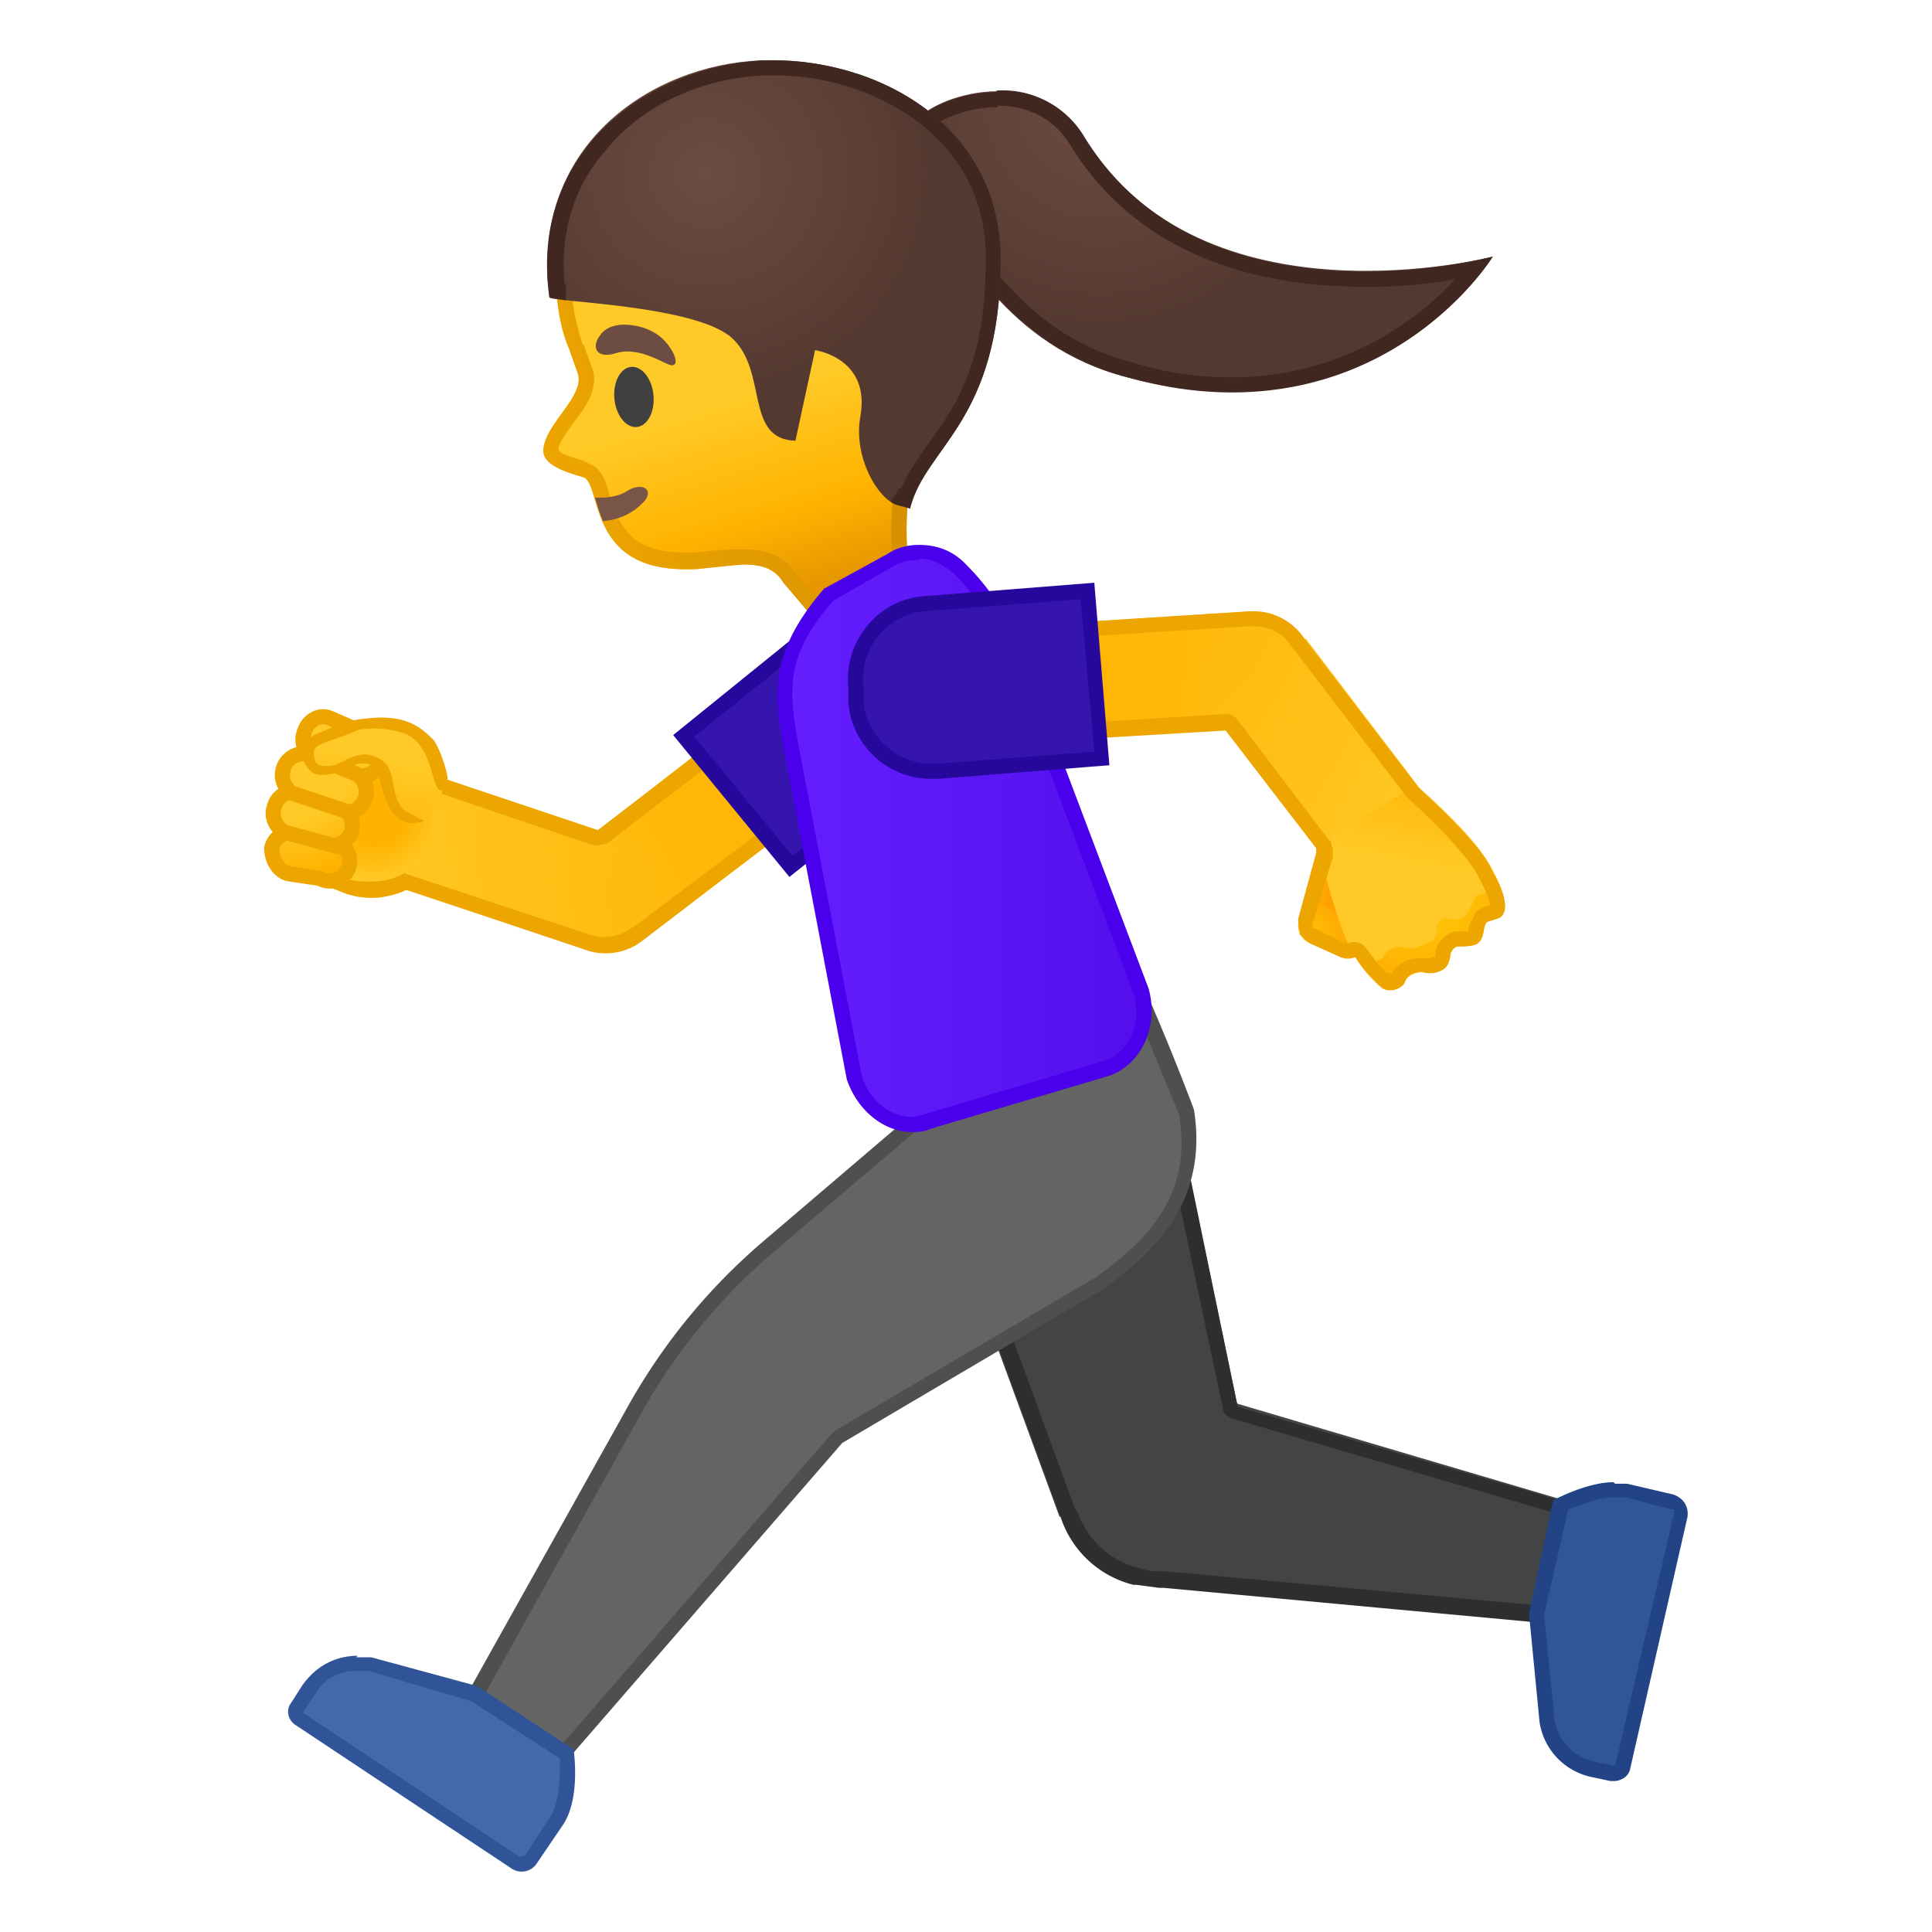 <svg viewBox="0 0 128 128" xmlns="http://www.w3.org/2000/svg" xmlns:xlink="http://www.w3.org/1999/xlink"><radialGradient id="a" cx="72.9" cy="6.8" r="15.5" gradientUnits="userSpaceOnUse"><stop stop-color="#6D4C41" offset="0"/><stop stop-color="#543930" offset="1"/></radialGradient><path d="M61.9 13.5c-1-1.6-3.8-2.3-1.2-5.5 1.3-1.7 8-3.8 11 1 8 13 27.2 8 27.2 8s-7.6 12.4-24.2 8c-8-2-11.5-9-12.8-11.5z" fill="url(#a)"/><path d="M66.1 7c1.5 0 3.5.5 4.8 2.6 4.8 7.8 13.2 9.4 19.5 9.4a32 32 0 0 0 6-.5A20.1 20.1 0 0 1 81.6 25c-2.2 0-4.4-.3-6.6-1-7.1-1.8-10.5-7.9-12-10.5l-.3-.5c-.3-.6-.8-1-1.2-1.4-1-1-1.3-1.3 0-3 .4-.5 2.4-1.5 4.6-1.5m0-1c-2.4 0-4.7 1-5.4 2-2.6 3.1.2 3.7 1.2 5.4 1.3 2.4 4.8 9.4 12.8 11.5 2.5.7 4.8 1 6.9 1 11.8 0 17.3-9 17.3-9s-3.7 1-8.5 1c-6.1 0-14.1-1.6-18.6-9A6.3 6.3 0 0 0 66 6zM99 17z" fill="#402821"/><linearGradient id="b" x1="109.4" x2="109.4" y1="99.2" y2="126.5" gradientTransform="rotate(-17.1 -209.9 263.9)" gradientUnits="userSpaceOnUse"><stop stop-color="#FFCA28" offset=".5"/><stop stop-color="#FFB300" offset=".8"/><stop stop-color="#E59600" offset="1"/></linearGradient><path d="M61 8.6c-3.7-4-10.4-4.6-15.6-3-5.9 1.8-8.5 6.6-8.6 12.2 0 2 .3 4 .9 5.3l.6 1.7c.4 1.5-2.2 3.3-2.3 5-.1 1.3 2.6 1.7 2.8 1.9 1.2 1 .3 6.4 7.4 6 2.4-.3 4.7-.8 5.7.9l4 4.7 5.5-.3s-3.8-10 1.4-17.2C66.3 21 64 12 60.9 8.6z" fill="url(#b)"/><linearGradient id="c" x1="35.9" x2="65.7" y1="29.7" y2="20.5" gradientUnits="userSpaceOnUse"><stop stop-color="#EDA600" offset="0"/><stop stop-color="#D18900" offset=".9"/></linearGradient><path d="M51 5.8a12 12 0 0 1 9.2 3.5C63 12.5 65 21 62 25.3c-4.4 6-2.8 13.7-2 16.8l-3.6.1-3.7-4.2c-.9-1.4-2.4-1.6-3.5-1.6a20.9 20.9 0 0 0-3 .2h-.9c-3.7 0-4.3-2-4.9-3.7-.2-.8-.4-1.5-1-2l-.8-.4c-1.1-.3-1.5-.5-1.6-.7 0-.5.6-1.2 1-1.8.8-1 1.6-2.2 1.3-3.4l-.6-1.7-.1-.1a15 15 0 0 1-.8-5c0-3.3 1.2-9.1 7.9-11.2 1.6-.6 3.5-.9 5.3-.9m0-1c-2 0-3.9.3-5.7 1-5.8 1.7-8.4 6.5-8.5 12 0 2.1.3 4 .9 5.4l.6 1.7c.4 1.5-2.2 3.3-2.3 5-.1 1.3 2.6 1.7 2.8 1.9 1 .9.4 6 6.5 6h.9l3-.3c1.2 0 2.1.2 2.7 1.2l4 4.7 5.5-.3s-3.8-10 1.4-17.2C66.3 21 64 12 60.9 8.6A13 13 0 0 0 51 4.7z" fill="url(#c)"/><radialGradient id="d" cx="43.1" cy="22.4" r="15" gradientTransform="matrix(1.03 -.132 .133 .991 -.6 -5)" gradientUnits="userSpaceOnUse"><stop stop-color="#6D4C41" offset="0"/><stop stop-color="#543930" offset="1"/></radialGradient><path d="M52.7 29.2l1.3-6s3.7.5 3 4.4c-.5 2.8 1.3 5.7 2.6 5.9l.7.1c1-4 5.9-5.6 6-16.2.1-9.1-8.2-13.7-15.9-13.4-7.3.3-15.3 5.7-14 15.7 0 .3 9.7.5 12.1 2.7 2.4 2.2.8 6.7 4.2 6.8z" fill="url(#d)"/><defs><path id="e" d="M59.2 22.4l.4 9.9-.6 1 .6.2.7.2c1-4.1 5.9-5.7 6-16.3.1-9.1-8.2-13.7-15.9-13.4-7.3.4-15.4 6-14 15.7l1.1.2v-1.6l11.2.6 10.5 3.5z"/></defs><clipPath id="f"><use xlink:href="#e"/></clipPath><g clip-path="url(#f)"><path d="M51.3 5c4.2 0 8.2 1.6 10.8 4.2 2.2 2.2 3.3 5 3.2 8.2 0 6.7-2 9.5-3.8 12-.7 1-1.4 2-1.8 3-.7-.3-2.1-2.4-1.7-4.6.3-1.4 0-2.7-.7-3.7a5.2 5.2 0 0 0-3.2-2h-1l-.1.9-1.1 5c-.4-.3-.6-1-.8-2.2-.3-1.3-.7-3-2-4.1C47.5 20 43 19.4 38.7 19l-1.3-.2c-.3-3.4.6-6.4 2.7-8.8 2.4-3 6.3-4.8 10.5-5h.8m0-1h-.8C43 4.4 35 10 36.4 19.7c0 .3 9.7.5 12.1 2.7 2.4 2.2.9 6.7 4.2 6.8l1.3-6s3.8.5 3 4.4c-.5 2.8 1.3 5.7 2.6 5.9l.7.2c1-4.1 6-5.7 6-16.3.1-8.8-7.6-13.4-15-13.4z" fill="#402821"/></g><path d="M42.2 30.8l-2.6.8.7 1.6c1.2 2.7 3.5 5.3 8.3 4.3a35 35 0 0 0-3.2-5.8l-3.2-1z" fill="none"/><defs><path id="g" d="M61 8.6c-3.7-4-10.4-4.6-15.6-3C38 8 35.5 14 36.9 21.3c0 0 .9 3 1.1 4.2.8 2.5-1.4 2.3-1.7 4.2-.2 1.8 2.3 1.8 2.5 2 1.2 1 .3 6.4 7.4 6 2.5-.3 4.8-.8 5.7.9l1.8 4.7 7.7-.3s-3.8-10 1.4-17.2C66.3 21 64 12 60.9 8.6z"/></defs><clipPath id="h"><use xlink:href="#g"/></clipPath><g clip-path="url(#h)"><path d="M34.9 32.5c1.8 2 5.6 3 7.7.8.8-.8 0-1.4-1-.8-1.5 1-4.5.3-5.7-1-.7-.8-1.8.2-1 1z" fill="#795548"/></g><ellipse transform="rotate(-5.4 42 26.3)" cx="42" cy="26.3" rx="1.3" ry="2" fill="#404040"/><path d="M40.8 23.4c-1.3.4-1.6-.4-1.1-1.1.3-.5 1-1 2.5-.7 1.4.3 2 1.1 2.3 1.6s.4 1 0 1-2.1-1.3-3.7-.8z" fill="#6D4C41"/><linearGradient id="i" x1="62.3" x2="62.3" y1="59" y2="92.7" gradientTransform="rotate(61.4 63.4 46.5)" gradientUnits="userSpaceOnUse"><stop stop-color="#FFB300" offset="0"/><stop stop-color="#FFCA28" offset="1"/></linearGradient><path fill="url(#i)" d="M38 56.3l4.5 6 12.6-9.5-4.8-6.1z"/><linearGradient id="j" x1="66" x2="66" y1="58.2" y2="91.9" gradientTransform="rotate(84.8 60.2 51.5)" gradientUnits="userSpaceOnUse"><stop stop-color="#FFB300" offset="0"/><stop stop-color="#FFCA28" offset="1"/></linearGradient><circle cx="40.1" cy="59.2" r="3.9" fill="url(#j)"/><linearGradient id="k" x1="63.1" x2="63.1" y1="56.7" y2="92.1" gradientTransform="rotate(84.8 60.2 51.5)" gradientUnits="userSpaceOnUse"><stop stop-color="#FFB300" offset="0"/><stop stop-color="#FFCA28" offset="1"/></linearGradient><path fill="url(#k)" d="M27.6 51l-2.4 7.4 13.6 4.5 2.3-7.4z"/><path d="M50.1 48l3.6 4.6L42 61.4l-.2.1a3 3 0 0 1-2.8.4l-13-4.3 1.8-5.5L39.3 56h.3l.6-.1 10-7.7m.1-1.4L39.6 55l-12.5-4.2-2.4 7.4 14 4.7a4 4 0 0 0 3.9-.6L55 52.8l-4.8-6.1z" fill="#EDA600"/><defs><path id="l" d="M16.1 57.1s2.2 2 6.3 2.4c3 .4 4.9-.7 4.9-.7l-.5-1s1-.3 1.8-2.2c.6-1.5.4-2.4.4-2.4l.6-1.5s1.3-2.3.2-3.4c-2-2.3-5.8-4.1-9.3-2.3C17 47.8 16 57 16 57z"/></defs><clipPath id="m"><use xlink:href="#l"/></clipPath><g clip-path="url(#m)"><radialGradient id="n" cx="6.1" cy="69.4" r="5.1" gradientTransform="matrix(.416 .909 -.918 .42 86 19.2)" gradientUnits="userSpaceOnUse"><stop stop-color="#FFB300" offset=".4"/><stop stop-color="#FFCA28" offset=".9"/></radialGradient><path d="M24.7 59a6 6 0 0 1-2.2-.5l-2.8-1c-.2-1 2.6-7.2 4-8.4.2-.2.5-.2 1-.2a5 5 0 0 1 4 2.3c.7.9 1.2 2.5.4 4.6-.8 2-2.4 3.1-4.4 3.1z" fill="url(#n)"/><path d="M24.7 49.4c1 0 2.7.7 3.6 2 .8 1.3 1 2.7.3 4.2a4.1 4.1 0 0 1-4 2.8c-.6 0-1.3 0-2-.3l-2.4-1a24 24 0 0 1 3.8-7.6l.7-.1m0-1a2 2 0 0 0-1.3.3c-1.2 1-5.3 8.7-4 9.2l3 1.1a5.3 5.3 0 0 0 7.2-3c1.8-4.7-2.4-7.6-5-7.6z" fill="#EDA600"/></g><radialGradient id="o" cx="18.3" cy="48.8" r="9.3" gradientUnits="userSpaceOnUse"><stop stop-color="#FFCA28" offset=".6"/><stop stop-color="#FFB300" offset="1"/></radialGradient><path d="M24.9 48.9l-3-1.3c-.6-.3-1.4 0-1.7.8-.3.7-.1 1.4.7 1.8l3 1.2-3.4-1.4a1.4 1.4 0 0 0-1.5 2.2l-.1.4c-.3.1-.6.4-.7.8-.3.7.1 1.5.8 1.8-.5.1-.9.5-1 1 0 .8.5 1.6 1.2 1.7l2 .3a1.3 1.3 0 1 0 1.3-2.3c.3 0 .6-.4.8-.8.1-.5 0-1-.3-1.3.6 0 1-.4 1.2-.9.2-.5 0-1.1-.4-1.5a1.4 1.4 0 0 0 1-2.5z" clip-path="url(#m)" fill="url(#o)" stroke="#EDA600" stroke-linecap="round" stroke-linejoin="round" stroke-miterlimit="10"/><path clip-path="url(#m)" fill="none" stroke="#EDA600" stroke-linecap="round" stroke-linejoin="round" stroke-miterlimit="10" d="M19.2 52.5l4.2 1.4m-4.3 1.3l3.3.9"/><g clip-path="url(#m)"><linearGradient id="p" x1="32.4" x2="37.7" y1="98.2" y2="88.4" gradientTransform="matrix(.829 -.302 .289 .952 -31.2 -26)" gradientUnits="userSpaceOnUse"><stop stop-color="#FFB300" offset=".1"/><stop stop-color="#FFCA28" offset=".7"/></linearGradient><path d="M21.3 49l1.8-.8 1.1-.3c.8 0 3 .4 4.1 1.9 1 1.2 2 3.9-1 4.4-1.4-.2-1.4-2.7-2-3.2-.3-.4-1-1-2.7-.1-.5.2-1.4.3-1.7-.1-.6-.7-.4-1.5.4-1.8z" fill="url(#p)"/><path d="M20 49.7c.2-.5.5-.9 1-1.1.2 0 1.8-.9 3.3-1 2.6-.3 3.6.6 4.4 1.4.4.4 1.6 3.6.6 3.4-.8 0-.5-3-2.5-3.8a6 6 0 0 0-2.6-.3c-.4 0-.8.2-1 .3l-1.4.5-.5.2c-.3.1-.5.3-.5.5s0 .6.2.8c.2.2 1 .2 1.4 0 .6-.3 1.3-.7 2-.6.5.1 1.2.4 1.4 1 .3.5.2 2 1 2.7l1.3.7s-.9.3-1.4 0c-.8-.4-1.2-1.4-1.4-2.2l-.3-1.1c-.3-.4-.7-.9-2.3-.1-.6.3-1.7.6-2.2 0-.4-.4-.5-.9-.4-1.3z" fill="#EDA600"/></g><path d="M45.3 48.7l8.5-6.8a5 5 0 0 1 7 .8l.8.8a5 5 0 0 1-.8 7.1l-8.4 6.8-7-8.7z" fill="#3615AF"/><path d="M57 41.3c1.3 0 2.6.6 3.5 1.7l.7.8c1.6 2 1.2 4.8-.7 6.4l-8 6.5-6.5-7.9 8.1-6.5c.8-.7 1.8-1 2.9-1m0-1c-1.3 0-2.5.4-3.5 1.2l-8.9 7.2 7.7 9.4 8.8-7c2.4-2 2.8-5.5.9-7.9l-.7-.8a5.4 5.4 0 0 0-4.3-2.1z" fill="#27089C"/><circle cx="76.8" cy="98.2" r="6.8" fill="#444"/><path fill="#444" d="M82 93.2l-11.8 7.3-9.8-26.7 16.5-5z"/><path fill="#444" d="M106 100.1l-2 7.5-29-2.7L78.6 92z"/><path d="M76.1 70.1L81 93.2c0 .4.3.7.7.8l23.2 6.8-1.5 5.7-26.2-2.4h-.3c-.5 0-.9 0-1.3-.2h-.1c-.1 0 0 0 0 0a5.8 5.8 0 0 1-4.1-3.7l-.2-.3-9.3-25.4L76 70m1-1l-16.5 4.9 9.8 26.7a6.8 6.8 0 0 0 4.8 4.4h.2l1.5.2h.3l27 2.5 2-7.5-24.1-7L77 69z" fill="#2D2E30"/><path d="M30 114.9l12.1-21.5c2.3-4.1 5.2-7.7 8.8-10.7l10.8-9.3c.2-.2.2-.4.1-.6l-1.4-2.4L75 65.1c1.4 3.2 3.4 8 3.5 8.6 1 5.6-2.2 8.8-5.8 11.4l-.1.1-17.1 10.1-.2.1-20 23-5.3-3.5z" fill="#646464"/><path d="M74.8 65.8l3.3 8c1 5.6-2.4 8.6-5.6 10.9l-.2.1-17 10-.3.3-19.7 22.7-4.6-3 11.8-21.2A39 39 0 0 1 51.2 83L62 73.8c.4-.3.5-.9.2-1.3l-1-1.8 13.7-5m.5-1.2l-15.8 5.7 1.8 2.8-10.9 9.3A40 40 0 0 0 41.7 93l-12.3 22 6.1 4 20.3-23.4 17.3-10.2c3.2-2.3 7-5.7 6-11.9a170 170 0 0 0-3.7-9z" fill="#4F4F4F"/><path d="M107 117.6l-1.5-.4a3.9 3.9 0 0 1-3-3.2l-.6-7.1 1.6-7.2c.6-.2 2.2-1 3.6-1l.7.1 3 .7a.7.7 0 0 1 .6.9l-3.8 16.7c0 .3-.3.5-.5.5z" fill="#325599"/><path d="M107 99.2h.7l3 .8h.2v.3L107 117l-1.4-.3a3.4 3.4 0 0 1-2.6-2.7l-.7-7 1.6-7c.6-.2 2-.8 3-.8m0-1c-1.8 0-4 1.2-4 1.2l-1.6 7.5.7 7.2a4.4 4.4 0 0 0 3.3 3.6l1.4.3h.2c.5 0 1-.3 1.1-.8l3.8-16.7c.1-.7-.3-1.3-1-1.5l-3-.7h-.8z" fill="#224487"/><linearGradient id="q" x1="52" x2="75.8" y1="55.5" y2="55.5" gradientUnits="userSpaceOnUse"><stop stop-color="#651FFF" offset="0"/><stop stop-color="#5914F2" offset=".7"/><stop stop-color="#530EEB" offset="1"/></linearGradient><path d="M60.5 74.5c-1.8 0-3.3-1.3-3.9-3.1L52.5 50c-.7-3.9-1.2-6.5 2.4-10.6l4.1-2.3a3.8 3.8 0 0 1 4.7.7 16 16 0 0 1 3.2 4.8l8.7 23.1a5 5 0 0 1-.2 3.2c-.5 1-1.2 1.6-2.2 1.9l-11.8 3.5-1 .2z" fill="url(#q)"/><path d="M60.9 37c.9 0 1.8.5 2.5 1.2 1.4 1.5 2.5 3.1 3 4.6l8.7 23c.6 2-.3 4-2 4.5l-11.8 3.5a3 3 0 0 1-.9.2c-1.4 0-2.8-1.1-3.3-2.7L53 49.9c-.7-3.9-1.2-6.2 2.2-10.1l4-2.3c.5-.3 1.1-.4 1.7-.4m0-1c-.8 0-1.5.2-2.1.6L54.6 39c-3.8 4.4-3.3 7.2-2.6 11l4.1 21.5c.7 2.1 2.5 3.5 4.3 3.5.4 0 .8 0 1.2-.2l11.8-3.5c2.2-.7 3.4-3.3 2.7-5.8l-8.7-23c-.8-2-2-3.7-3.3-5-.9-1-2-1.4-3.2-1.4z" fill="#4A00ED"/><radialGradient id="r" cx="-58.5" cy="61.5" r="8.7" gradientTransform="matrix(-.285 .153 .058 -.529 65.5 101.5)" gradientUnits="userSpaceOnUse"><stop stop-color="#FFC107" offset="0"/><stop stop-color="#FFA000" offset="1"/></radialGradient><path d="M89 55.5c-.7-.2-1.4.2-1.6.8l-1.3 4.5c-.2.7.1 1.4.8 1.6.6.2 1.3-.2 1.6-.8l1.3-4.5c.2-.7-.1-1.4-.8-1.6z" fill="url(#r)"/><radialGradient id="s" cx="-55.1" cy="48.8" r="10.7" gradientTransform="matrix(-.042 -.269 .351 .051 67.1 44.2)" gradientUnits="userSpaceOnUse"><stop stop-color="#FFC107" offset="0"/><stop stop-color="#FFA000" offset="1"/></radialGradient><path d="M90.4 62.8c.3-.7 0-1.4-.6-1.7l-2-1a1.3 1.3 0 1 0-1 2.4l2 .9c.6.3 1.4 0 1.6-.7z" fill="url(#s)"/><radialGradient id="t" cx="104.2" cy="56.1" r="10.4" gradientTransform="matrix(-.788 .374 .386 .814 154.7 -25.8)" gradientUnits="userSpaceOnUse"><stop stop-color="#FFC107" offset=".3"/><stop stop-color="#FFA000" offset="1"/></radialGradient><path d="M89.3 57.9l5.3-3.2 4.2 2.8s1.4 2.3.7 3.1c-.2.3-.8.3-1 .5-.3.3-.1 1-.6 1.4-.2.2-.9.2-1.3.2-.2 0-.5.3-.5.5-.1.6-.2.8-.6 1-.3.3-.8.3-1.2.2-.5 0-1 .2-1.2.6-.1.4-.8.8-1.5.5a9 9 0 0 1-2-2.4l-.3-5.3z" fill="url(#t)"/><linearGradient id="u" x1="63.4" x2="63.4" y1="55" y2="88.6" gradientTransform="rotate(-84.3 60.3 46.4)" gradientUnits="userSpaceOnUse"><stop stop-color="#FFB300" offset="0"/><stop stop-color="#FFCA28" offset="1"/></linearGradient><path fill="url(#u)" d="M83.4 48.2l-.5-7.7-15.7 1 .5 7.7z"/><linearGradient id="v" x1="65.8" x2="65.8" y1="54.5" y2="88.1" gradientTransform="rotate(-61.1 54.1 41.8)" gradientUnits="userSpaceOnUse"><stop stop-color="#FFB300" offset="0"/><stop stop-color="#FFCA28" offset="1"/></linearGradient><circle cx="83.2" cy="44.5" r="3.9" fill="url(#v)"/><linearGradient id="w" x1="63.1" x2="63.1" y1="53.6" y2="87.3" gradientTransform="rotate(-61.1 54.1 41.8)" gradientUnits="userSpaceOnUse"><stop stop-color="#FFB300" offset="0"/><stop stop-color="#FFCA28" offset="1"/></linearGradient><path fill="url(#w)" d="M88.4 57.6l6.1-4.8-8-10.5-6.2 4.7z"/><linearGradient id="x" x1="99.7" x2="104.7" y1="47.4" y2="54.5" gradientTransform="matrix(-.788 .374 .385 .811 154.6 -26)" gradientUnits="userSpaceOnUse"><stop stop-color="#FFB300" offset="0"/><stop stop-color="#FFCA28" offset="1"/></linearGradient><path d="M87.3 56l6.5-4s6.7 5.7 5 7a5 5 0 0 1-.8.3c-.3 0-.3.2-.4.5-.2.3-.4.8-.7 1s-.8.1-1.1 0c-.3 0-.5.3-.6.5 0 .6-.1 1-.7 1.2-.4.2-1 .4-1.4.3-.4-.2-1.1 0-1.4.5-.1.2-.6.6-1.4.5-1.2-.1-3-7.8-3-7.8z" fill="url(#x)"/><path fill="none" d="M93.6 64.4L92.5 63"/><path d="M82.7 41.5h.4c1 0 2 .5 2.5 1.4l.1.1 7.5 9.8.2.2c1.8 1.6 4.1 4 4.6 5.2.5.9.7 1.5.7 1.8-.3 0-.6.2-.9.4l-.5 1v.3h-.7c-.7 0-1.4.7-1.5 1.4v.3H95l-.3.1H94a2 2 0 0 0-1.8 1H92c-.2 0-.7-.6-1.5-1.7a1 1 0 0 0-1.2-.3h-.2l-2-1H87v-.2s-.1-.1 0-.2l1.3-4.3v-.6l-.1-.2c0-.2 0-.3-.2-.4l-6-7.9a1 1 0 0 0-.8-.4l-12.6.8-.4-5.7 14.4-.9m.2-1l-15.7 1 .5 7.7 13.6-.8 6 7.8v.3L86 60.9l.1.8v.2l.7.6 2 .9h1a7 7 0 0 0 1.8 2c.2.2.3.2.5.2.5 0 .9-.3 1-.6.1-.4.5-.6 1-.6h.1a1.8 1.8 0 0 0 1.3-.1c.4-.2.5-.5.6-1 0-.3.3-.6.5-.6.4 0 1 0 1.3-.2.5-.4.3-1 .6-1.4.2-.1.8-.2 1-.4.6-.7-.2-2.2-.6-2.9-.7-1.8-4-4.7-4.9-5.6l-7.6-9.9a4 4 0 0 0-3.5-1.8z" fill="#EDA600"/><path d="M61.8 51.2a5 5 0 0 1-5-4.7l-.2-1a5 5 0 0 1 4.7-5.5l10.8-.9.9 11.2-10.9.9h-.4z" fill="#3615AF"/><path d="M71.6 39.7l.9 10.1-10.4.8h-.4a4.6 4.6 0 0 1-4.5-4.1v-1.1a4.5 4.5 0 0 1 4-4.9l10.4-.8m1-1.1l-11.4.9c-3 .2-5.3 3-5 6v1a5.5 5.5 0 0 0 5.5 5.1h.5l11.3-.9-1-12.1z" fill="#27089C"/><path d="M34.5 123.5l-.4-.1-14.3-9.5a.6.6 0 0 1-.2-.3v-.5l.8-1.2a3.9 3.9 0 0 1 4-1.6l7 1.9 6.1 4c.1.8.2 3-.6 4.4l-1.7 2.6a1 1 0 0 1-.7.3z" fill="#4568AD"/><path d="M23.7 110.7h.7l6.8 2 5.9 3.8c0 1 0 2.8-.6 3.8l-1.7 2.6-.2.1h-.2l-14.3-9.5v-.1l.8-1.2c.6-1 1.6-1.5 2.8-1.5m0-1c-1.5 0-2.8.7-3.7 2l-.7 1.1c-.4.5-.2 1.2.3 1.5l14.3 9.5a1.2 1.2 0 0 0 1.7-.4l1.7-2.5c1.2-1.8.7-5 .7-5l-6.4-4.2-7-1.9h-1z" fill="#315499"/></svg>